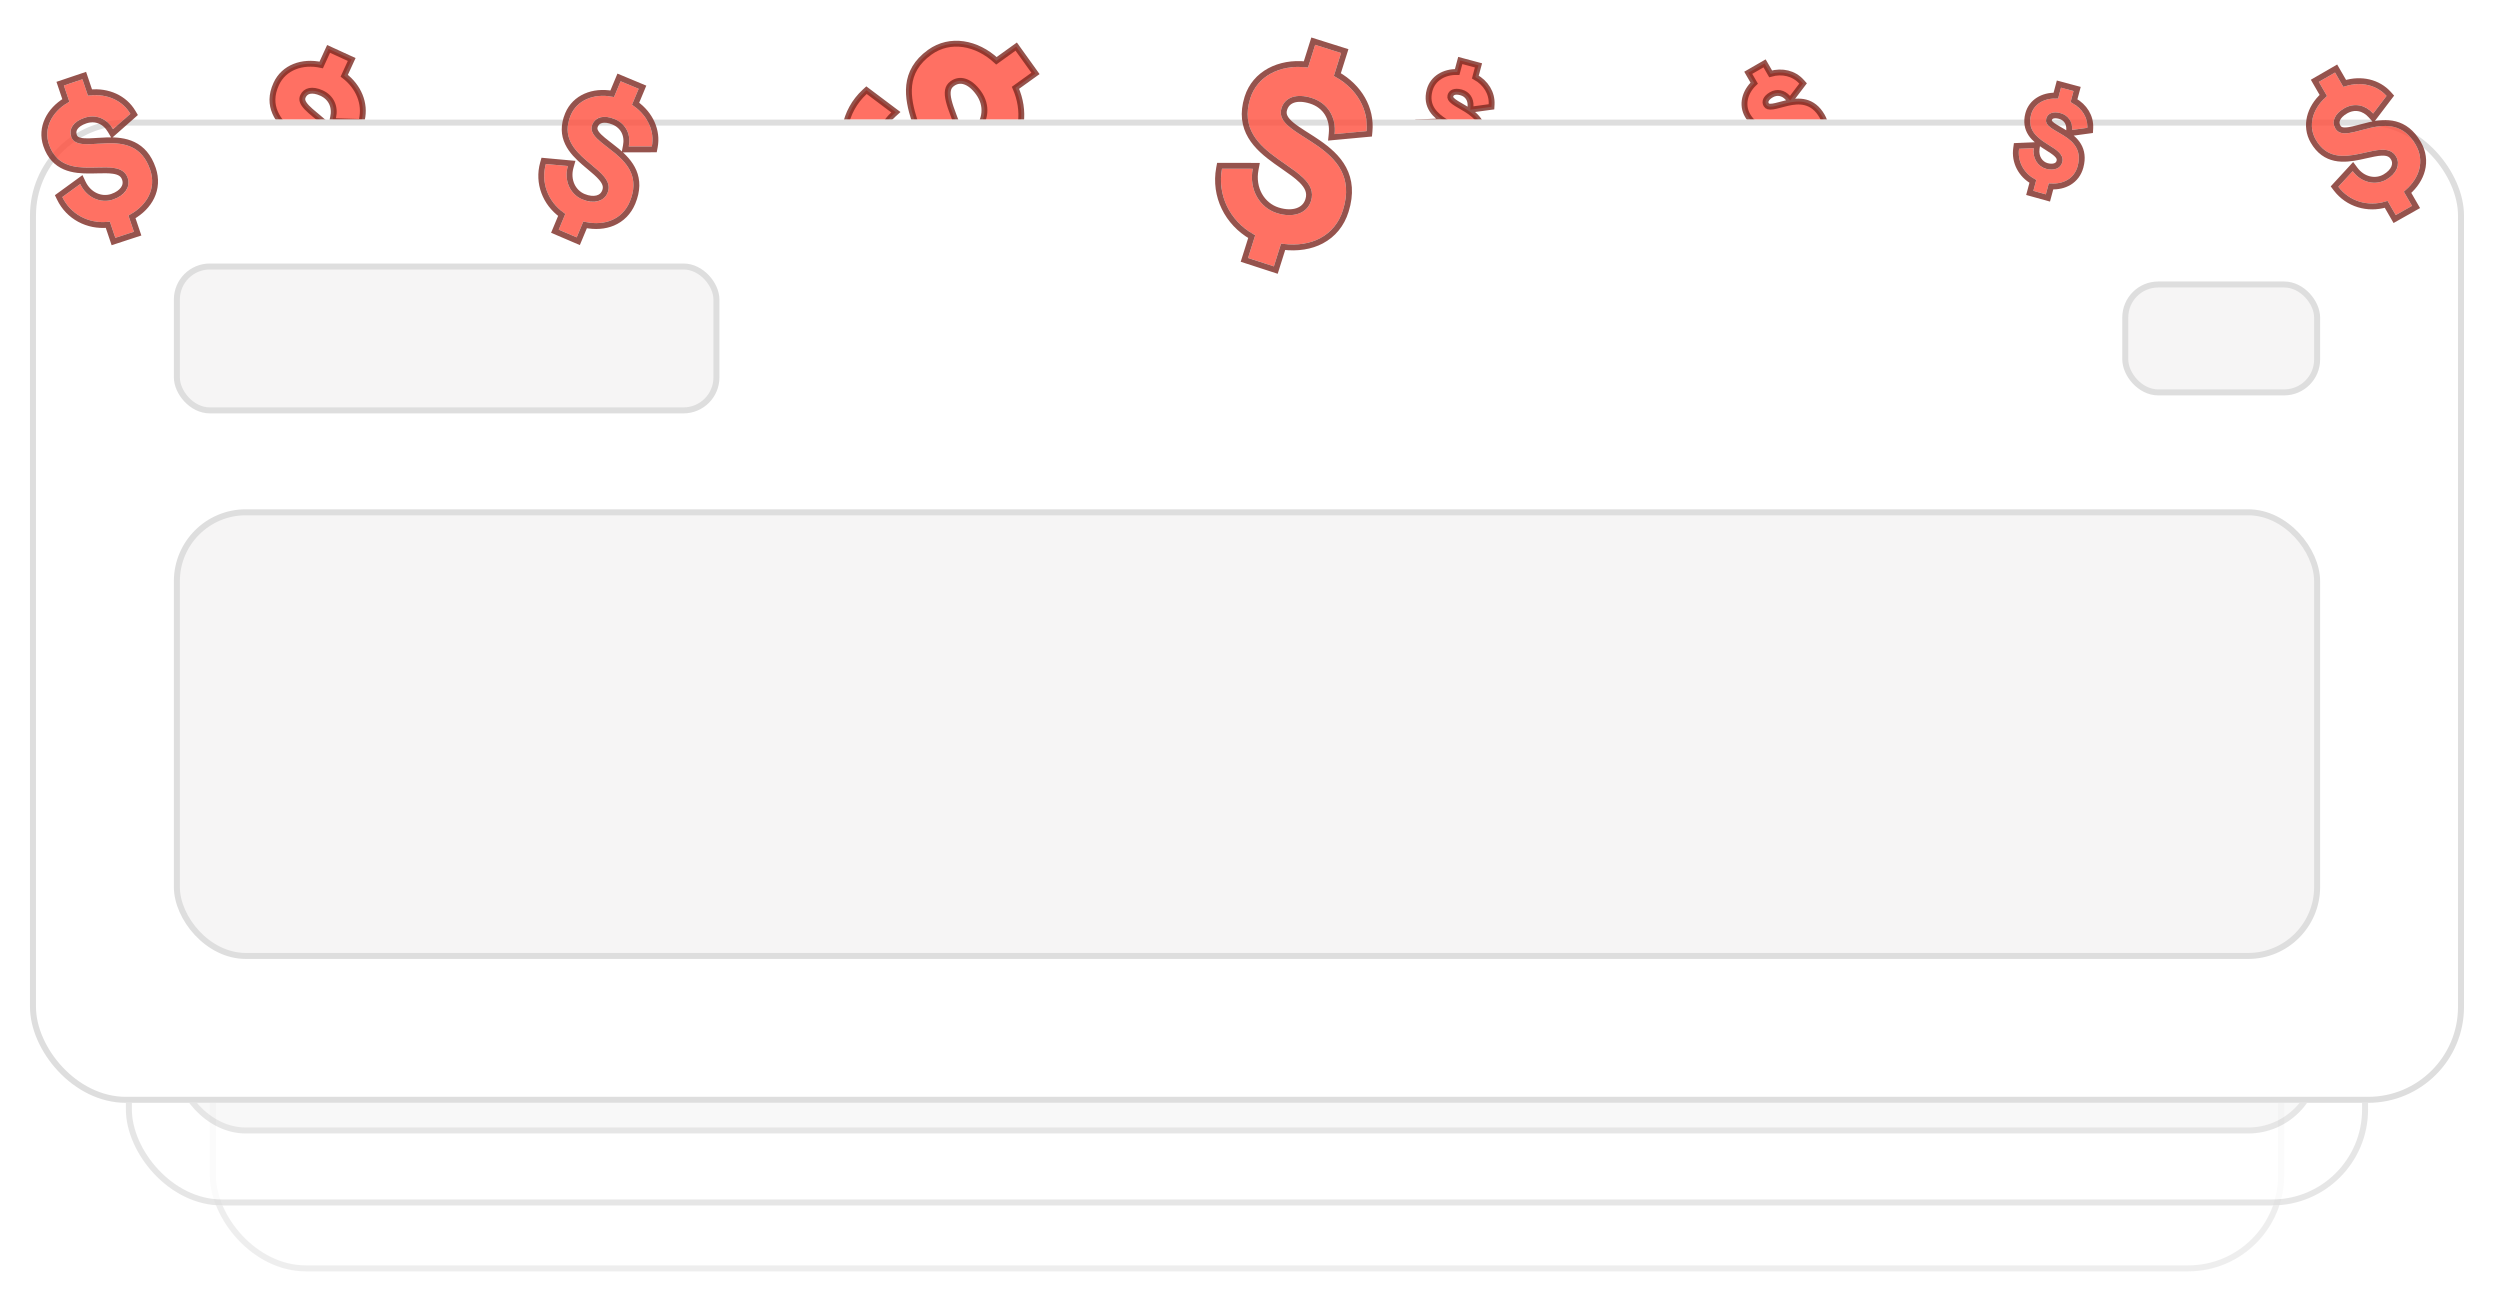 <svg width="341" height="176" viewBox="0 0 341 176" fill="none" xmlns="http://www.w3.org/2000/svg">
<path opacity="0.8" d="M245.946 22.894L246.144 23.237L246.489 23.042L248.031 22.171L248.383 21.972L248.181 21.622L247.569 20.562C248.245 19.946 248.708 19.226 248.907 18.455C249.133 17.584 249.013 16.674 248.525 15.828C247.902 14.749 247.12 14.191 246.264 13.97C245.428 13.753 244.569 13.87 243.808 14.042C243.505 14.111 243.206 14.191 242.928 14.266C242.857 14.285 242.787 14.304 242.719 14.322C242.378 14.412 242.077 14.487 241.812 14.525C241.544 14.563 241.348 14.559 241.207 14.519C241.082 14.483 240.99 14.418 240.915 14.289C240.789 14.07 240.782 13.857 240.876 13.643C240.977 13.415 241.207 13.16 241.605 12.931C242.396 12.474 243.241 12.651 243.855 13.341L244.178 13.703L244.472 13.316L245.738 11.65L245.938 11.387L245.717 11.141C244.688 9.993 243.083 9.622 241.512 10.072L240.888 8.99L240.688 8.644L240.341 8.844L238.807 9.729L238.461 9.929L238.661 10.276L239.276 11.341C238.012 12.539 237.517 14.272 238.374 15.757C238.943 16.743 239.693 17.228 240.522 17.403C241.323 17.573 242.166 17.446 242.918 17.289C243.131 17.244 243.334 17.198 243.529 17.154C244.054 17.035 244.516 16.931 244.93 16.911C245.203 16.898 245.416 16.925 245.581 16.993C245.737 17.057 245.87 17.164 245.98 17.354C246.128 17.61 246.137 17.882 246.021 18.156C245.899 18.44 245.633 18.739 245.209 18.983C244.376 19.465 243.242 19.252 242.533 18.298L242.245 17.911L241.918 18.266L240.56 19.742L240.335 19.988L240.535 20.254C241.67 21.759 243.566 22.318 245.329 21.825L245.946 22.894Z" fill="#FF4D3C" stroke="#7B2820" stroke-width="0.8"/>
<path opacity="0.8" d="M195.306 22.711L195.203 23.094L195.585 23.2L197.292 23.674L197.681 23.782L197.785 23.392L198.102 22.21C199.015 22.252 199.852 22.07 200.538 21.666C201.314 21.209 201.873 20.482 202.125 19.538C202.448 18.335 202.289 17.387 201.841 16.625C201.403 15.882 200.713 15.357 200.053 14.941C199.79 14.774 199.522 14.62 199.272 14.476C199.209 14.44 199.146 14.403 199.086 14.368C198.78 14.191 198.514 14.031 198.3 13.87C198.083 13.708 197.948 13.566 197.877 13.438C197.814 13.325 197.795 13.213 197.833 13.069C197.899 12.825 198.045 12.67 198.262 12.585C198.495 12.495 198.838 12.478 199.281 12.597C200.164 12.833 200.636 13.556 200.582 14.477L200.554 14.963L201.036 14.897L203.109 14.613L203.437 14.569L203.455 14.239C203.538 12.7 202.666 11.303 201.237 10.51L201.56 9.303L201.664 8.917L201.278 8.813L199.567 8.355L199.18 8.251L199.077 8.638L198.758 9.825C197.018 9.779 195.442 10.654 194.998 12.31C194.703 13.41 194.891 14.284 195.353 14.993C195.799 15.68 196.485 16.186 197.128 16.607C197.31 16.726 197.486 16.837 197.655 16.943C198.111 17.231 198.511 17.483 198.818 17.762C199.02 17.946 199.151 18.116 199.22 18.28C199.285 18.436 199.304 18.606 199.247 18.817C199.171 19.103 198.985 19.303 198.709 19.414C198.422 19.529 198.023 19.552 197.55 19.425C196.62 19.176 195.969 18.224 196.142 17.049L196.212 16.57L195.73 16.591L193.726 16.674L193.393 16.688L193.346 17.019C193.085 18.885 194.03 20.621 195.625 21.519L195.306 22.711Z" fill="#FF4D3C" stroke="#7B2820" stroke-width="0.8"/>
<g opacity="0.5" filter="url(#filter0_dd_15_2000)">
<g clip-path="url(#clip0_15_2000)">
<rect x="28.623" y="53.208" width="282.936" height="114.483" rx="13.084" fill="white"/>
<rect x="48.658" y="73.243" width="73.596" height="19.626" rx="4.498" fill="#F6F5F5" stroke="#DEDEDE" stroke-width="0.818"/>
<rect x="265.358" y="75.696" width="26.168" height="14.719" rx="4.498" fill="#F6F5F5" stroke="#DEDEDE" stroke-width="0.818"/>
</g>
<rect x="29.032" y="53.617" width="282.118" height="113.665" rx="12.675" stroke="#DEDEDE" stroke-width="0.818"/>
</g>
<path opacity="0.8" d="M113.53 24.368L113.208 24.599L113.437 24.923L115.571 27.953L115.803 28.283L116.131 28.047L118.501 26.345C119.937 27.717 121.55 28.57 123.195 28.826C124.94 29.096 126.693 28.69 128.263 27.563C130.295 26.103 131.222 24.457 131.487 22.758C131.748 21.08 131.354 19.396 130.844 17.868C130.641 17.259 130.416 16.664 130.203 16.102C130.148 15.957 130.094 15.814 130.042 15.674C129.782 14.982 129.556 14.35 129.415 13.778C129.274 13.204 129.227 12.726 129.297 12.335C129.364 11.962 129.541 11.655 129.89 11.404C130.433 11.014 131.021 10.934 131.617 11.129C132.227 11.328 132.875 11.829 133.47 12.658C134.719 14.396 134.482 16.42 133.05 17.977L132.721 18.335L133.135 18.589L136.866 20.878L137.148 21.051L137.371 20.807C139.486 18.492 139.878 15.11 138.51 11.975L140.914 10.248L141.239 10.015L141.006 9.69L138.844 6.681L138.611 6.356L138.286 6.589L135.913 8.294C133.239 5.817 129.608 5.123 126.818 7.127C124.98 8.446 124.194 9.999 124.014 11.633C123.838 13.239 124.252 14.892 124.732 16.417C124.862 16.83 124.995 17.23 125.125 17.619C125.486 18.703 125.818 19.696 125.951 20.595C126.04 21.195 126.033 21.713 125.902 22.155C125.773 22.587 125.519 22.968 125.07 23.291C124.449 23.736 123.739 23.828 123.022 23.604C122.295 23.375 121.546 22.813 120.908 21.925C119.591 20.09 119.855 17.442 121.84 15.634L122.198 15.309L121.811 15.019L118.457 12.499L118.191 12.299L117.946 12.525C115.105 15.146 114.404 19.176 115.908 22.661L113.53 24.368Z" fill="#FF4D3C" stroke="#7B2820" stroke-width="0.8"/>
<path opacity="0.8" d="M35.516 26.97L35.351 27.331L35.71 27.499L38.124 28.632L38.489 28.803L38.657 28.436L39.493 26.612C40.865 26.938 42.168 26.89 43.288 26.463C44.504 25.999 45.476 25.099 46.067 23.809C46.828 22.148 46.825 20.758 46.372 19.57C45.928 18.402 45.065 17.476 44.197 16.699C43.852 16.389 43.497 16.096 43.163 15.82C43.078 15.749 42.993 15.68 42.911 15.611C42.502 15.271 42.14 14.96 41.853 14.658C41.564 14.354 41.377 14.086 41.29 13.839C41.208 13.608 41.208 13.383 41.325 13.129C41.51 12.725 41.819 12.488 42.226 12.405C42.648 12.318 43.207 12.393 43.861 12.692C45.207 13.309 45.761 14.602 45.431 16.039L45.322 16.513L45.808 16.529L48.956 16.63L49.287 16.64L49.359 16.318C49.861 14.094 48.907 11.826 46.953 10.332L47.803 8.477L47.97 8.114L47.606 7.947L45.182 6.836L44.819 6.67L44.652 7.033L43.814 8.862C41.254 8.299 38.721 9.175 37.675 11.457C36.984 12.965 37.045 14.249 37.529 15.364C38.001 16.454 38.864 17.353 39.709 18.137C39.942 18.352 40.17 18.557 40.392 18.756C41.001 19.302 41.551 19.795 41.949 20.301C42.212 20.637 42.383 20.948 42.453 21.25C42.521 21.541 42.5 21.844 42.345 22.183C42.131 22.649 41.75 22.938 41.255 23.046C40.748 23.156 40.105 23.078 39.405 22.758C37.985 22.107 37.225 20.419 37.806 18.631L37.955 18.171L37.475 18.11L34.481 17.731L34.15 17.689L34.049 18.007C33.202 20.677 34.189 23.462 36.356 25.137L35.516 26.97Z" fill="#FF4D3C" stroke="#7B2820" stroke-width="0.8"/>
<g opacity="0.75" filter="url(#filter1_dd_15_2000)">
<g clip-path="url(#clip1_15_2000)">
<rect x="17.172" y="34.401" width="305.833" height="124.296" rx="13.084" fill="white"/>
<rect x="37.207" y="54.436" width="73.596" height="19.626" rx="4.498" fill="#F6F5F5" stroke="#DEDEDE" stroke-width="0.818"/>
<rect x="276.802" y="56.889" width="26.168" height="14.719" rx="4.498" fill="#F6F5F5" stroke="#DEDEDE" stroke-width="0.818"/>
<rect x="24.123" y="87.963" width="291.931" height="60.512" rx="9.404" fill="#F6F5F5" stroke="#DEDEDE" stroke-width="0.818"/>
</g>
<rect x="17.581" y="34.81" width="305.015" height="123.478" rx="12.675" stroke="#DEDEDE" stroke-width="0.818"/>
</g>
<g filter="url(#filter2_ddi_15_2000)">
<g clip-path="url(#clip2_15_2000)">
<rect x="4.09" y="15.593" width="332" height="134.108" rx="13.084" fill="white"/>
<rect x="24.125" y="35.627" width="73.596" height="19.626" rx="4.498" fill="#F6F5F5" stroke="#DEDEDE" stroke-width="0.818"/>
<rect x="289.888" y="38.08" width="26.168" height="14.719" rx="4.498" fill="#F6F5F5" stroke="#DEDEDE" stroke-width="0.818"/>
<rect x="24.125" y="69.154" width="291.931" height="60.512" rx="9.404" fill="#F6F5F5" stroke="#DEDEDE" stroke-width="0.818"/>
</g>
<rect x="4.499" y="16.002" width="331.182" height="133.291" rx="12.675" stroke="#DEDEDE" stroke-width="0.818"/>
</g>
<g opacity="0.8" filter="url(#filter3_d_15_2000)">
<path d="M15.731 28.442L14.982 26.223C12.3 26.614 9.682 25.336 8.499 22.877L10.94 21.1C11.821 22.965 13.732 23.788 15.423 23.216C17.002 22.683 17.834 21.501 17.42 20.276C16.242 16.786 8.65 21.538 6.668 15.668C5.911 13.426 7.145 11.13 9.463 9.883L8.714 7.665L11.24 6.811L11.997 9.053C14.438 8.692 16.667 9.639 17.783 11.528L15.421 13.613C14.59 12.194 13.111 11.535 11.51 12.076C10.044 12.571 9.346 13.553 9.713 14.64C10.704 17.575 18.27 12.599 20.487 19.163C21.33 21.659 20.141 24.017 17.515 25.393L18.265 27.612L15.731 28.442Z" fill="#FF4D3C"/>
<path d="M15.352 28.57L15.479 28.946L15.855 28.822L18.389 27.992L18.773 27.867L18.644 27.484L18.002 25.583C19.224 24.88 20.14 23.951 20.662 22.872C21.229 21.702 21.32 20.379 20.866 19.035C20.281 17.304 19.326 16.294 18.182 15.74C17.058 15.195 15.794 15.112 14.63 15.141C14.166 15.152 13.707 15.182 13.275 15.21C13.164 15.217 13.055 15.224 12.948 15.231C12.417 15.264 11.94 15.285 11.525 15.262C11.106 15.239 10.786 15.172 10.552 15.052C10.335 14.94 10.181 14.776 10.092 14.512C9.949 14.09 10.012 13.706 10.251 13.366C10.499 13.014 10.957 12.685 11.638 12.455C13.041 11.981 14.331 12.542 15.076 13.815L15.322 14.234L15.686 13.913L18.047 11.828L18.295 11.609L18.127 11.325C16.968 9.362 14.719 8.365 12.271 8.616L11.619 6.683L11.491 6.305L11.112 6.433L8.586 7.286L8.207 7.414L8.335 7.793L8.978 9.699C6.729 11.043 5.485 13.417 6.289 15.796C6.82 17.368 7.744 18.26 8.86 18.741C9.951 19.211 11.196 19.274 12.349 19.265C12.665 19.262 12.973 19.255 13.27 19.247C14.088 19.227 14.826 19.209 15.462 19.305C15.885 19.368 16.222 19.479 16.48 19.65C16.729 19.815 16.922 20.05 17.041 20.404C17.205 20.89 17.126 21.361 16.839 21.779C16.546 22.206 16.024 22.591 15.295 22.837C13.815 23.337 12.105 22.63 11.301 20.929L11.095 20.492L10.704 20.777L8.264 22.553L7.994 22.75L8.139 23.05C9.353 25.575 11.981 26.926 14.707 26.66L15.352 28.57Z" stroke="#7B2820" stroke-width="0.8"/>
</g>
<g opacity="0.8" filter="url(#filter4_d_15_2000)">
<path d="M76.211 27.327L77.112 25.166C74.839 23.689 73.716 21.001 74.45 18.373L77.456 18.649C76.888 20.632 77.781 22.511 79.428 23.198C80.967 23.839 82.372 23.5 82.869 22.307C84.287 18.907 75.447 17.468 77.832 11.749C78.742 9.565 81.185 8.654 83.749 9.247L84.65 7.086L87.111 8.112L86.201 10.296C88.273 11.635 89.323 13.818 88.915 15.973L85.765 15.981C86.076 14.367 85.4 12.896 83.84 12.245C82.412 11.65 81.239 11.927 80.798 12.985C79.606 15.845 88.574 17.1 85.908 23.494C84.894 25.926 82.445 26.913 79.564 26.214L78.662 28.376L76.211 27.327Z" fill="#FF4D3C"/>
<path d="M75.842 27.173L75.689 27.539L76.054 27.695L78.505 28.744L78.876 28.902L79.032 28.53L79.804 26.677C81.186 26.956 82.487 26.863 83.591 26.397C84.79 25.891 85.731 24.958 86.277 23.648C86.98 21.962 86.928 20.572 86.435 19.401C85.95 18.25 85.056 17.354 84.162 16.607C83.806 16.31 83.441 16.029 83.098 15.765C83.01 15.697 82.923 15.63 82.838 15.565C82.418 15.239 82.046 14.941 81.748 14.649C81.449 14.355 81.253 14.094 81.157 13.849C81.067 13.621 81.06 13.397 81.167 13.139C81.338 12.728 81.639 12.481 82.043 12.384C82.462 12.283 83.023 12.338 83.686 12.614C85.053 13.184 85.652 14.457 85.372 15.905L85.28 16.383L85.766 16.381L88.916 16.373L89.246 16.372L89.308 16.048C89.732 13.808 88.7 11.575 86.695 10.148L87.481 8.266L87.634 7.896L87.265 7.742L84.804 6.716L84.435 6.562L84.281 6.932L83.507 8.788C80.93 8.315 78.429 9.277 77.462 11.595C76.824 13.126 76.929 14.406 77.451 15.505C77.96 16.578 78.854 17.446 79.726 18.2C79.966 18.407 80.202 18.604 80.43 18.794C81.058 19.319 81.624 19.793 82.039 20.285C82.314 20.611 82.495 20.917 82.576 21.215C82.654 21.504 82.644 21.808 82.5 22.153C82.303 22.626 81.933 22.928 81.441 23.052C80.938 23.18 80.293 23.125 79.582 22.829C78.141 22.227 77.322 20.567 77.841 18.759L77.974 18.295L77.493 18.251L74.487 17.975L74.155 17.945L74.065 18.266C73.311 20.964 74.394 23.713 76.618 25.312L75.842 27.173Z" stroke="#7B2820" stroke-width="0.8"/>
</g>
<g opacity="0.8" filter="url(#filter5_d_15_2000)">
<path d="M170.233 31.188L171.211 28.084C167.88 26.324 165.99 22.743 166.678 19.015L170.874 19.02C170.334 21.836 171.805 24.325 174.172 25.071C176.381 25.766 178.283 25.121 178.823 23.407C180.361 18.524 167.945 17.636 170.531 9.422C171.519 6.286 174.787 4.72 178.41 5.221L179.388 2.117L182.922 3.23L181.934 6.366C184.97 7.962 186.696 10.851 186.4 13.886L182.041 14.291C182.271 12.017 181.151 10.065 178.911 9.36C176.859 8.714 175.27 9.244 174.792 10.764C173.498 14.871 186.069 15.488 183.177 24.672C182.077 28.164 178.81 29.837 174.735 29.229L173.758 32.334L170.233 31.188Z" fill="#FF4D3C"/>
<path d="M169.852 31.068L169.733 31.446L170.11 31.569L173.634 32.714L174.018 32.839L174.139 32.454L175.016 29.67C176.987 29.908 178.79 29.623 180.26 28.841C181.819 28.012 182.978 26.635 183.558 24.792C184.31 22.405 184.065 20.532 183.258 19.014C182.461 17.514 181.136 16.403 179.812 15.485C179.284 15.12 178.748 14.779 178.24 14.456C178.109 14.373 177.981 14.291 177.855 14.211C177.232 13.812 176.672 13.442 176.216 13.069C175.759 12.694 175.435 12.339 175.257 11.985C175.087 11.646 175.044 11.294 175.173 10.884C175.374 10.246 175.797 9.829 176.39 9.628C176.998 9.422 177.817 9.435 178.791 9.741C180.831 10.384 181.856 12.145 181.643 14.25L181.594 14.734L182.078 14.689L186.437 14.284L186.766 14.254L186.798 13.925C187.103 10.804 185.389 7.862 182.415 6.173L183.304 3.35L183.424 2.968L183.042 2.848L179.508 1.735L179.126 1.615L179.006 1.996L178.128 4.784C174.504 4.404 171.182 6.026 170.15 9.302C169.47 11.46 169.772 13.174 170.608 14.589C171.429 15.981 172.751 17.056 174.051 17.989C174.402 18.241 174.749 18.482 175.086 18.715C176.025 19.366 176.885 19.962 177.531 20.602C177.962 21.028 178.267 21.447 178.427 21.88C178.583 22.303 178.608 22.76 178.441 23.287C178.212 24.017 177.699 24.516 176.99 24.765C176.272 25.018 175.335 25.018 174.292 24.689C172.138 24.011 170.761 21.733 171.267 19.096L171.358 18.621L170.874 18.62L166.679 18.614L166.346 18.614L166.285 18.942C165.583 22.743 167.439 26.388 170.731 28.276L169.852 31.068Z" stroke="#7B2820" stroke-width="0.8"/>
</g>
<g opacity="0.8" filter="url(#filter6_d_15_2000)">
<path d="M326.778 25.334L325.658 23.394C323.217 24.265 320.521 23.558 318.95 21.475L320.904 19.349C322.081 20.933 324.028 21.345 325.507 20.491C326.888 19.694 327.446 18.429 326.827 17.358C325.066 14.306 318.84 20.191 315.876 15.058C314.745 13.098 315.471 10.712 317.41 9.108L316.29 7.168L318.499 5.893L319.63 7.853C321.852 7.055 324.121 7.524 325.522 9.085L323.699 11.485C322.653 10.31 321.142 9.97 319.742 10.779C318.46 11.519 317.99 12.572 318.539 13.521C320.02 16.088 326.18 9.998 329.494 15.737C330.754 17.92 330.083 20.355 327.879 22.139L328.999 24.079L326.778 25.334Z" fill="#FF4D3C"/>
<path d="M326.432 25.534L326.63 25.877L326.975 25.682L329.196 24.427L329.547 24.229L329.345 23.879L328.392 22.229C329.403 21.34 330.085 20.298 330.372 19.188C330.685 17.979 330.521 16.716 329.84 15.537C328.964 14.02 327.875 13.25 326.693 12.944C325.532 12.643 324.328 12.803 323.241 13.05C322.808 13.148 322.382 13.262 321.982 13.37C321.879 13.397 321.779 13.424 321.68 13.45C321.188 13.581 320.746 13.691 320.353 13.747C319.957 13.804 319.646 13.801 319.409 13.733C319.187 13.67 319.016 13.549 318.885 13.321C318.675 12.957 318.662 12.591 318.82 12.233C318.985 11.86 319.349 11.468 319.942 11.125C321.161 10.422 322.467 10.703 323.401 11.751L323.724 12.114L324.018 11.727L325.84 9.327L326.04 9.064L325.82 8.818C324.361 7.193 322.063 6.679 319.814 7.37L318.845 5.693L318.645 5.346L318.299 5.546L316.09 6.821L315.744 7.021L315.944 7.368L316.899 9.022C315.046 10.71 314.326 13.173 315.53 15.258C316.326 16.637 317.365 17.303 318.507 17.545C319.622 17.782 320.804 17.605 321.884 17.38C322.182 17.318 322.469 17.253 322.746 17.19C323.509 17.018 324.196 16.862 324.809 16.832C325.216 16.813 325.55 16.853 325.821 16.964C326.082 17.07 326.304 17.252 326.481 17.558C326.723 17.977 326.737 18.428 326.549 18.87C326.356 19.322 325.942 19.778 325.307 20.144C324.022 20.887 322.294 20.548 321.225 19.111L320.937 18.723L320.61 19.079L318.655 21.204L318.43 21.449L318.63 21.715C320.246 23.858 322.965 24.633 325.475 23.876L326.432 25.534Z" stroke="#7B2820" stroke-width="0.8"/>
</g>
<g opacity="0.8" filter="url(#filter7_d_15_2000)">
<path d="M277.348 22.034L277.751 20.531C276.124 19.76 275.147 18.089 275.399 16.294L277.402 16.21C277.203 17.566 277.957 18.724 279.103 19.031C280.172 19.318 281.067 18.97 281.29 18.141C281.923 15.777 275.975 15.609 277.041 11.633C277.447 10.114 278.976 9.299 280.717 9.463L281.119 7.961L282.83 8.419L282.423 9.938C283.906 10.637 284.79 11.981 284.712 13.437L282.638 13.72C282.701 12.629 282.126 11.72 281.041 11.43C280.048 11.164 279.3 11.45 279.103 12.185C278.57 14.174 284.587 14.208 283.395 18.654C282.942 20.345 281.417 21.212 279.458 21.005L279.055 22.508L277.348 22.034Z" fill="#FF4D3C"/>
<path d="M276.962 21.931L276.859 22.314L277.241 22.42L278.948 22.894L279.337 23.002L279.441 22.612L279.758 21.429C280.672 21.472 281.508 21.29 282.194 20.886C282.97 20.429 283.529 19.701 283.782 18.758C284.104 17.555 283.945 16.607 283.497 15.845C283.059 15.101 282.369 14.576 281.71 14.16C281.446 13.994 281.178 13.839 280.929 13.696C280.865 13.659 280.803 13.623 280.742 13.588C280.436 13.41 280.171 13.25 279.956 13.09C279.74 12.927 279.604 12.786 279.533 12.657C279.47 12.544 279.451 12.433 279.489 12.289C279.555 12.045 279.701 11.889 279.918 11.805C280.151 11.715 280.494 11.697 280.938 11.816C281.82 12.052 282.292 12.775 282.239 13.697L282.211 14.182L282.692 14.116L284.766 13.833L285.093 13.788L285.111 13.458C285.194 11.919 284.322 10.522 282.893 9.729L283.217 8.523L283.32 8.136L282.934 8.033L281.223 7.574L280.836 7.471L280.733 7.857L280.415 9.045C278.674 8.998 277.098 9.874 276.654 11.529C276.359 12.63 276.547 13.503 277.009 14.213C277.455 14.9 278.141 15.405 278.784 15.826C278.966 15.945 279.142 16.056 279.311 16.163C279.767 16.45 280.167 16.703 280.474 16.982C280.676 17.165 280.807 17.335 280.876 17.5C280.941 17.655 280.96 17.825 280.903 18.037C280.827 18.323 280.641 18.522 280.365 18.633C280.078 18.748 279.679 18.771 279.206 18.645C278.276 18.395 277.625 17.444 277.798 16.268L277.869 15.79L277.386 15.81L275.382 15.894L275.049 15.908L275.003 16.238C274.741 18.105 275.686 19.841 277.281 20.738L276.962 21.931Z" stroke="#7B2820" stroke-width="0.8"/>
</g>
<defs>
<filter id="filter0_dd_15_2000" x="24.535" y="53.208" width="291.113" height="122.66" filterUnits="userSpaceOnUse" color-interpolation-filters="sRGB">
<feFlood flood-opacity="0" result="BackgroundImageFix"/>
<feColorMatrix in="SourceAlpha" type="matrix" values="0 0 0 0 0 0 0 0 0 0 0 0 0 0 0 0 0 0 127 0" result="hardAlpha"/>
<feOffset dy="1.635"/>
<feGaussianBlur stdDeviation="0.818"/>
<feColorMatrix type="matrix" values="0 0 0 0 0.122 0 0 0 0 0.157 0 0 0 0 0.216 0 0 0 0.02 0"/>
<feBlend mode="normal" in2="BackgroundImageFix" result="effect1_dropShadow_15_2000"/>
<feColorMatrix in="SourceAlpha" type="matrix" values="0 0 0 0 0 0 0 0 0 0 0 0 0 0 0 0 0 0 127 0" result="hardAlpha"/>
<feOffset dy="4.089"/>
<feGaussianBlur stdDeviation="2.044"/>
<feColorMatrix type="matrix" values="0 0 0 0 0.122 0 0 0 0 0.157 0 0 0 0 0.216 0 0 0 0.02 0"/>
<feBlend mode="normal" in2="effect1_dropShadow_15_2000" result="effect2_dropShadow_15_2000"/>
<feBlend mode="normal" in="SourceGraphic" in2="effect2_dropShadow_15_2000" result="shape"/>
</filter>
<filter id="filter1_dd_15_2000" x="13.084" y="34.401" width="314.01" height="132.473" filterUnits="userSpaceOnUse" color-interpolation-filters="sRGB">
<feFlood flood-opacity="0" result="BackgroundImageFix"/>
<feColorMatrix in="SourceAlpha" type="matrix" values="0 0 0 0 0 0 0 0 0 0 0 0 0 0 0 0 0 0 127 0" result="hardAlpha"/>
<feOffset dy="1.635"/>
<feGaussianBlur stdDeviation="0.818"/>
<feColorMatrix type="matrix" values="0 0 0 0 0.122 0 0 0 0 0.157 0 0 0 0 0.216 0 0 0 0.02 0"/>
<feBlend mode="normal" in2="BackgroundImageFix" result="effect1_dropShadow_15_2000"/>
<feColorMatrix in="SourceAlpha" type="matrix" values="0 0 0 0 0 0 0 0 0 0 0 0 0 0 0 0 0 0 127 0" result="hardAlpha"/>
<feOffset dy="4.089"/>
<feGaussianBlur stdDeviation="2.044"/>
<feColorMatrix type="matrix" values="0 0 0 0 0.122 0 0 0 0 0.157 0 0 0 0 0.216 0 0 0 0.02 0"/>
<feBlend mode="normal" in2="effect1_dropShadow_15_2000" result="effect2_dropShadow_15_2000"/>
<feBlend mode="normal" in="SourceGraphic" in2="effect2_dropShadow_15_2000" result="shape"/>
</filter>
<filter id="filter2_ddi_15_2000" x="0.002" y="15.593" width="340.177" height="142.286" filterUnits="userSpaceOnUse" color-interpolation-filters="sRGB">
<feFlood flood-opacity="0" result="BackgroundImageFix"/>
<feColorMatrix in="SourceAlpha" type="matrix" values="0 0 0 0 0 0 0 0 0 0 0 0 0 0 0 0 0 0 127 0" result="hardAlpha"/>
<feOffset dy="1.635"/>
<feGaussianBlur stdDeviation="0.818"/>
<feColorMatrix type="matrix" values="0 0 0 0 0.122 0 0 0 0 0.157 0 0 0 0 0.216 0 0 0 0.02 0"/>
<feBlend mode="normal" in2="BackgroundImageFix" result="effect1_dropShadow_15_2000"/>
<feColorMatrix in="SourceAlpha" type="matrix" values="0 0 0 0 0 0 0 0 0 0 0 0 0 0 0 0 0 0 127 0" result="hardAlpha"/>
<feOffset dy="4.089"/>
<feGaussianBlur stdDeviation="2.044"/>
<feColorMatrix type="matrix" values="0 0 0 0 0.122 0 0 0 0 0.157 0 0 0 0 0.216 0 0 0 0.02 0"/>
<feBlend mode="normal" in2="effect1_dropShadow_15_2000" result="effect2_dropShadow_15_2000"/>
<feBlend mode="normal" in="SourceGraphic" in2="effect2_dropShadow_15_2000" result="shape"/>
<feColorMatrix in="SourceAlpha" type="matrix" values="0 0 0 0 0 0 0 0 0 0 0 0 0 0 0 0 0 0 127 0" result="hardAlpha"/>
<feOffset dy="-5"/>
<feComposite in2="hardAlpha" operator="arithmetic" k2="-1" k3="1"/>
<feColorMatrix type="matrix" values="0 0 0 0 0.96 0 0 0 0 0.96 0 0 0 0 0.96 0 0 0 1 0"/>
<feBlend mode="normal" in2="shape" result="effect3_innerShadow_15_2000"/>
</filter>
<filter id="filter3_d_15_2000" x="1.643" y="5.798" width="23.912" height="31.651" filterUnits="userSpaceOnUse" color-interpolation-filters="sRGB">
<feFlood flood-opacity="0" result="BackgroundImageFix"/>
<feColorMatrix in="SourceAlpha" type="matrix" values="0 0 0 0 0 0 0 0 0 0 0 0 0 0 0 0 0 0 127 0" result="hardAlpha"/>
<feOffset dy="4"/>
<feGaussianBlur stdDeviation="2"/>
<feComposite in2="hardAlpha" operator="out"/>
<feColorMatrix type="matrix" values="0 0 0 0 0 0 0 0 0 0 0 0 0 0 0 0 0 0 0.16 0"/>
<feBlend mode="normal" in2="BackgroundImageFix" result="effect1_dropShadow_15_2000"/>
<feBlend mode="normal" in="SourceGraphic" in2="effect1_dropShadow_15_2000" result="shape"/>
</filter>
<filter id="filter4_d_15_2000" x="69.426" y="6.039" width="24.376" height="31.39" filterUnits="userSpaceOnUse" color-interpolation-filters="sRGB">
<feFlood flood-opacity="0" result="BackgroundImageFix"/>
<feColorMatrix in="SourceAlpha" type="matrix" values="0 0 0 0 0 0 0 0 0 0 0 0 0 0 0 0 0 0 127 0" result="hardAlpha"/>
<feOffset dy="4"/>
<feGaussianBlur stdDeviation="2"/>
<feComposite in2="hardAlpha" operator="out"/>
<feColorMatrix type="matrix" values="0 0 0 0 0 0 0 0 0 0 0 0 0 0 0 0 0 0 0.16 0"/>
<feBlend mode="normal" in2="BackgroundImageFix" result="effect1_dropShadow_15_2000"/>
<feBlend mode="normal" in="SourceGraphic" in2="effect1_dropShadow_15_2000" result="shape"/>
</filter>
<filter id="filter5_d_15_2000" x="161.737" y="1.113" width="29.496" height="40.231" filterUnits="userSpaceOnUse" color-interpolation-filters="sRGB">
<feFlood flood-opacity="0" result="BackgroundImageFix"/>
<feColorMatrix in="SourceAlpha" type="matrix" values="0 0 0 0 0 0 0 0 0 0 0 0 0 0 0 0 0 0 127 0" result="hardAlpha"/>
<feOffset dy="4"/>
<feGaussianBlur stdDeviation="2"/>
<feComposite in2="hardAlpha" operator="out"/>
<feColorMatrix type="matrix" values="0 0 0 0 0 0 0 0 0 0 0 0 0 0 0 0 0 0 0.16 0"/>
<feBlend mode="normal" in2="BackgroundImageFix" result="effect1_dropShadow_15_2000"/>
<feBlend mode="normal" in="SourceGraphic" in2="effect1_dropShadow_15_2000" result="shape"/>
</filter>
<filter id="filter6_d_15_2000" x="310.536" y="4.8" width="24.389" height="29.621" filterUnits="userSpaceOnUse" color-interpolation-filters="sRGB">
<feFlood flood-opacity="0" result="BackgroundImageFix"/>
<feColorMatrix in="SourceAlpha" type="matrix" values="0 0 0 0 0 0 0 0 0 0 0 0 0 0 0 0 0 0 127 0" result="hardAlpha"/>
<feOffset dy="4"/>
<feGaussianBlur stdDeviation="2"/>
<feComposite in2="hardAlpha" operator="out"/>
<feColorMatrix type="matrix" values="0 0 0 0 0 0 0 0 0 0 0 0 0 0 0 0 0 0 0.16 0"/>
<feBlend mode="normal" in2="BackgroundImageFix" result="effect1_dropShadow_15_2000"/>
<feBlend mode="normal" in="SourceGraphic" in2="effect1_dropShadow_15_2000" result="shape"/>
</filter>
<filter id="filter7_d_15_2000" x="270.56" y="6.981" width="18.957" height="24.515" filterUnits="userSpaceOnUse" color-interpolation-filters="sRGB">
<feFlood flood-opacity="0" result="BackgroundImageFix"/>
<feColorMatrix in="SourceAlpha" type="matrix" values="0 0 0 0 0 0 0 0 0 0 0 0 0 0 0 0 0 0 127 0" result="hardAlpha"/>
<feOffset dy="4"/>
<feGaussianBlur stdDeviation="2"/>
<feComposite in2="hardAlpha" operator="out"/>
<feColorMatrix type="matrix" values="0 0 0 0 0 0 0 0 0 0 0 0 0 0 0 0 0 0 0.16 0"/>
<feBlend mode="normal" in2="BackgroundImageFix" result="effect1_dropShadow_15_2000"/>
<feBlend mode="normal" in="SourceGraphic" in2="effect1_dropShadow_15_2000" result="shape"/>
</filter>
<clipPath id="clip0_15_2000">
<rect x="28.623" y="53.208" width="282.936" height="114.483" rx="13.084" fill="white"/>
</clipPath>
<clipPath id="clip1_15_2000">
<rect x="17.172" y="34.401" width="305.833" height="124.296" rx="13.084" fill="white"/>
</clipPath>
<clipPath id="clip2_15_2000">
<rect x="4.09" y="15.593" width="332" height="134.108" rx="13.084" fill="white"/>
</clipPath>
</defs>
</svg>
